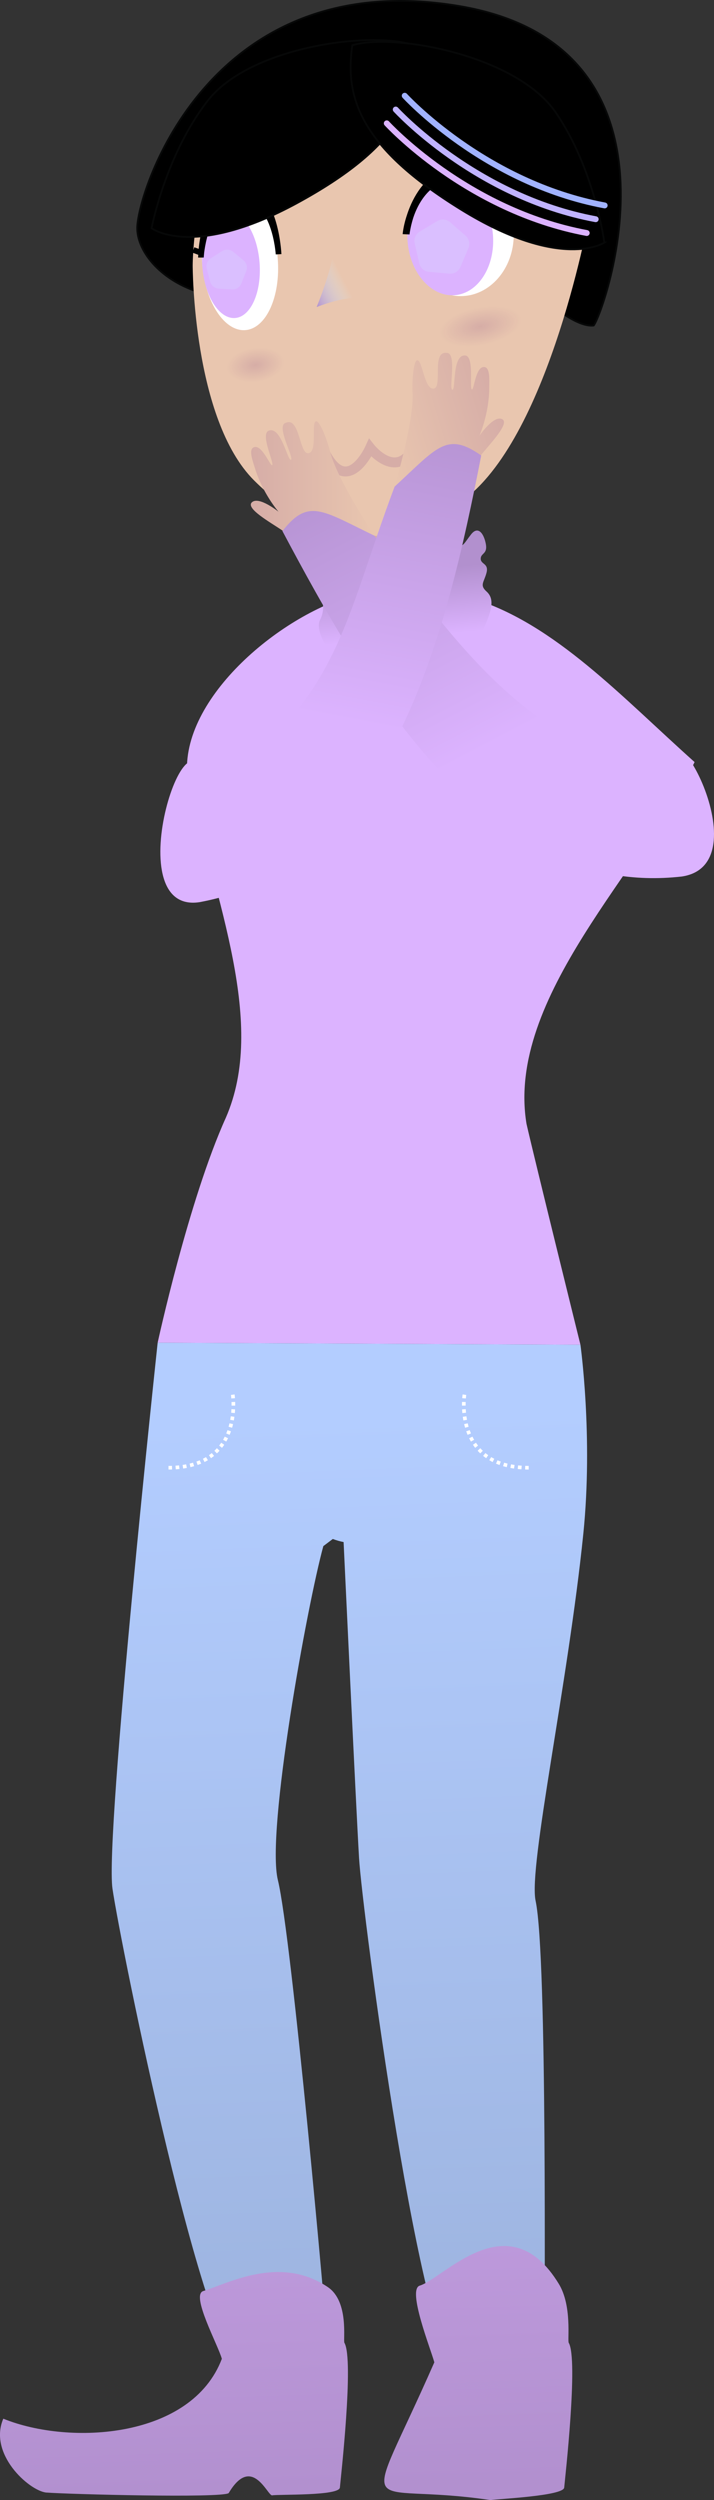 <?xml version="1.0" encoding="UTF-8" standalone="no"?>
<!-- Created with Inkscape (http://www.inkscape.org/) -->

<svg
   xmlns:dc="http://purl.org/dc/elements/1.1/"
   xmlns:cc="http://creativecommons.org/ns#"
   xmlns:rdf="http://www.w3.org/1999/02/22-rdf-syntax-ns#"
   xmlns:svg="http://www.w3.org/2000/svg"
   xmlns="http://www.w3.org/2000/svg"
   xmlns:xlink="http://www.w3.org/1999/xlink"
   xmlns:sodipodi="http://sodipodi.sourceforge.net/DTD/sodipodi-0.dtd"
   xmlns:inkscape="http://www.inkscape.org/namespaces/inkscape"
   width="566.024"
   height="1980.25"
   viewBox="0 0 149.76 523.941"
   version="1.1"
   id="svg8"
   inkscape:version="0.92+devel unknown"
   sodipodi:docname="adorina trick 0.svg"
   inkscape:export-filename="/home/mbrickn/Projects/Operation-Ohio/game/images/characters/adorina/adorina trick 0.png"
   inkscape:export-xdpi="96"
   inkscape:export-ydpi="96">
  <rect x="0" y="0" width="149.76" height="523.941" fill="#333333" stroke="none"/>
  <title
     id="title4301">Adorina</title>
  <defs
     id="defs2">
    <linearGradient
       inkscape:collect="always"
       id="linearGradient4409">
      <stop
         style="stop-color:#b290ce;stop-opacity:1"
         offset="0"
         id="stop4405" />
      <stop
         style="stop-color:#d5f6ff;stop-opacity:0;"
         offset="1"
         id="stop4407" />
    </linearGradient>
    <linearGradient
       inkscape:collect="always"
       id="linearGradient4393">
      <stop
         style="stop-color:#b3cdff;stop-opacity:1;"
         offset="0"
         id="stop4389" />
      <stop
         style="stop-color:#9eb5e1;stop-opacity:1"
         offset="1"
         id="stop4391" />
    </linearGradient>
    <linearGradient
       inkscape:collect="always"
       id="linearGradient4384">
      <stop
         style="stop-color:#dcb3ff;stop-opacity:1;"
         offset="0"
         id="stop4380" />
      <stop
         style="stop-color:#b290ce;stop-opacity:1"
         offset="1"
         id="stop4382" />
    </linearGradient>
    <linearGradient
       inkscape:collect="always"
       id="linearGradient4368">
      <stop
         style="stop-color:#b290cf;stop-opacity:1"
         offset="0"
         id="stop4364" />
      <stop
         style="stop-color:#dcb3ff;stop-opacity:1"
         offset="1"
         id="stop4366" />
    </linearGradient>
    <linearGradient
       inkscape:collect="always"
       id="linearGradient4330">
      <stop
         style="stop-color:#b290ce;stop-opacity:1;"
         offset="0"
         id="stop4326" />
      <stop
         style="stop-color:#dcb3ff;stop-opacity:1"
         offset="1"
         id="stop4328" />
    </linearGradient>
    <linearGradient
       inkscape:collect="always"
       id="linearGradient4322">
      <stop
         style="stop-color:#d6ada7;stop-opacity:1;"
         offset="0"
         id="stop4318" />
      <stop
         style="stop-color:#e9c6af;stop-opacity:1"
         offset="1"
         id="stop4320" />
    </linearGradient>
    <linearGradient
       inkscape:collect="always"
       id="linearGradient4314">
      <stop
         style="stop-color:#803e80;stop-opacity:1;"
         offset="0"
         id="stop4310" />
      <stop
         style="stop-color:#803e80;stop-opacity:0;"
         offset="1"
         id="stop4312" />
    </linearGradient>
    <linearGradient
       inkscape:collect="always"
       id="linearGradient4306">
      <stop
         style="stop-color:#803e80;stop-opacity:1;"
         offset="0"
         id="stop4302" />
      <stop
         style="stop-color:#803e80;stop-opacity:0;"
         offset="1"
         id="stop4304" />
    </linearGradient>
    <radialGradient
       inkscape:collect="always"
       xlink:href="#linearGradient4306"
       id="radialGradient4308"
       cx="379.964"
       cy="145.483"
       fx="379.964"
       fy="145.483"
       r="6.094"
       gradientTransform="matrix(1,0,0,0.587,0,60.133)"
       gradientUnits="userSpaceOnUse" />
    <radialGradient
       inkscape:collect="always"
       xlink:href="#linearGradient4314"
       id="radialGradient4316"
       cx="419.512"
       cy="166.653"
       fx="419.512"
       fy="166.653"
       r="8.776"
       gradientTransform="matrix(1,0,0,0.454,0,91.042)"
       gradientUnits="userSpaceOnUse" />
    <linearGradient
       inkscape:collect="always"
       xlink:href="#linearGradient4322"
       id="linearGradient4324"
       x1="424.358"
       y1="126.428"
       x2="425"
       y2="130.755"
       gradientUnits="userSpaceOnUse" />
    <linearGradient
       inkscape:collect="always"
       xlink:href="#linearGradient4330"
       id="linearGradient4332"
       x1="426.441"
       y1="123.049"
       x2="427.725"
       y2="136.961"
       gradientUnits="userSpaceOnUse" />
    <linearGradient
       inkscape:collect="always"
       xlink:href="#linearGradient4368"
       id="linearGradient4370"
       x1="416.925"
       y1="524.573"
       x2="410.161"
       y2="326.774"
       gradientUnits="userSpaceOnUse" />
    <linearGradient
       inkscape:collect="always"
       xlink:href="#linearGradient4384"
       id="linearGradient4386"
       x1="485.62"
       y1="216.318"
       x2="442.143"
       y2="272.824"
       gradientUnits="userSpaceOnUse"
       gradientTransform="rotate(114.739,481.21,174.966)" />
    <linearGradient
       inkscape:collect="always"
       xlink:href="#linearGradient4393"
       id="linearGradient4395"
       x1="1567.531"
       y1="1131.126"
       x2="1595.678"
       y2="1831.268"
       gradientUnits="userSpaceOnUse" />
    <linearGradient
       inkscape:collect="always"
       xlink:href="#linearGradient4409"
       id="linearGradient4411"
       x1="409.401"
       y1="78.869"
       x2="416.24"
       y2="75.334"
       gradientUnits="userSpaceOnUse" />
    <linearGradient
       inkscape:collect="always"
       xlink:href="#linearGradient4322"
       id="linearGradient4350"
       x1="395.595"
       y1="109.93"
       x2="421.509"
       y2="109.93"
       gradientUnits="userSpaceOnUse" />
    <linearGradient
       inkscape:collect="always"
       xlink:href="#linearGradient4384"
       id="linearGradient4356"
       gradientUnits="userSpaceOnUse"
       gradientTransform="matrix(0.664,0.747,0.747,-0.664,-64.56,-63.97)"
       x1="485.62"
       y1="216.318"
       x2="442.143"
       y2="272.824" />
    <linearGradient
       inkscape:collect="always"
       xlink:href="#linearGradient4322"
       id="linearGradient4358"
       gradientUnits="userSpaceOnUse"
       x1="395.595"
       y1="109.93"
       x2="421.509"
       y2="109.93"
       gradientTransform="matrix(-0.957,0.291,0.291,0.957,795.508,-127.765)" />
    <linearGradient
       inkscape:collect="always"
       xlink:href="#linearGradient4368"
       id="linearGradient4338"
       gradientUnits="userSpaceOnUse"
       x1="416.925"
       y1="524.573"
       x2="410.161"
       y2="326.774" />
    <linearGradient
       inkscape:collect="always"
       xlink:href="#linearGradient4368"
       id="linearGradient4340"
       gradientUnits="userSpaceOnUse"
       x1="416.925"
       y1="524.573"
       x2="410.161"
       y2="326.774" />
  </defs>
  <sodipodi:namedview
     id="base"
     pagecolor="#ffffff"
     bordercolor="#666666"
     borderopacity="1.0"
     inkscape:pageopacity="0.0"
     inkscape:pageshadow="2"
     inkscape:zoom="0.49497475"
     inkscape:cx="-881.58214"
     inkscape:cy="1246.1151"
     inkscape:document-units="mm"
     inkscape:current-layer="layer3"
     showgrid="false"
     inkscape:window-width="1920"
     inkscape:window-height="1016"
     inkscape:window-x="0"
     inkscape:window-y="0"
     inkscape:window-maximized="1"
     units="px"
     inkscape:pagecheckerboard="true"
     inkscape:document-rotation="0"
     fit-margin-top="0"
     fit-margin-left="0"
     fit-margin-right="0"
     fit-margin-bottom="0">
    <inkscape:grid
       type="xygrid"
       id="grid4485"
       originx="-342.988"
       originy="241.462" />
  </sodipodi:namedview>
  <g
     inkscape:label="Head"
     inkscape:groupmode="layer"
     id="layer1"
     transform="translate(-342.988,-14.521)">
    <path
       style="fill:#000000;fill-opacity:1;stroke:#070808;stroke-width:0.376px;stroke-linecap:butt;stroke-linejoin:miter;stroke-opacity:1"
       d="m 457.482,77.465 c 0,0 6.274,5.751 10.029,5.276 2.044,-2.376 22.312,-58.671 -28.504,-67.006 -50.816,-8.335 -66.41,36.566 -67.216,45.976 -0.807,9.41 17.476,24.467 45.438,8.066 38.986,6.991 40.254,7.688 40.254,7.688 z"
       id="path4522"
       inkscape:connector-curvature="0" />
    <path
       style="fill:url(#linearGradient4324);fill-opacity:1;stroke:none;stroke-width:1.287px;stroke-linecap:butt;stroke-linejoin:miter;stroke-opacity:1"
       d="m 413.691,121.62 c 0,0 5.688,14.789 4.713,21.94 22.59,-5.201 23.565,-2.275 23.565,-2.275 0,0 -7.801,-21.615 -8.613,-25.678 -0.813,-4.063 -19.665,6.013 -19.665,6.013 z"
       id="path4612"
       inkscape:connector-curvature="0" />
    <path
       style="fill:#e9c6af;stroke:none;stroke-width:1.287px;stroke-linecap:butt;stroke-linejoin:miter;stroke-opacity:1"
       d="m 383.401,70.146 c 0,0 0,32.177 12.871,45.048 12.871,12.871 25.237,11.587 25.237,11.587 0,0 8.788,1.687 20.717,-9.15 17.175,-15.601 24.835,-60.356 24.835,-60.356 0,0 0,-32.177 -51.483,-32.177 -32.177,4.3e-5 -32.177,45.048 -32.177,45.048 z"
       id="path4487"
       inkscape:connector-curvature="0"
       sodipodi:nodetypes="cccscsc" />
    <ellipse
       ry="12.871"
       rx="11.147"
       cy="63.71"
       cx="439.596"
       id="ellipse4497"
       style="fill:#ffffff;fill-opacity:1;stroke:none;stroke-width:5.227;stroke-linecap:round;stroke-linejoin:round;stroke-miterlimit:4;stroke-dasharray:none;stroke-opacity:1;paint-order:stroke fill markers" />
    <path
       sodipodi:nodetypes="ccc"
       style="fill:url(#linearGradient4411);fill-opacity:1;stroke:none;stroke-width:0.856;stroke-linecap:butt;stroke-linejoin:miter;stroke-miterlimit:4;stroke-dasharray:none;stroke-opacity:1"
       d="m 413.26,65.363 c 0,0 -0.26,4.635 -3.858,13.506 9.547,-3.685 12.804,-1.005 12.804,-1.005"
       id="path4489"
       inkscape:connector-curvature="0" />
    <ellipse
       ry="14.392"
       rx="7.935"
       cy="99.927"
       cx="386.697"
       id="ellipse4499"
       style="fill:#ffffff;fill-opacity:1;stroke:none;stroke-width:5.712;stroke-linecap:round;stroke-linejoin:round;stroke-miterlimit:4;stroke-dasharray:none;stroke-opacity:1;paint-order:stroke fill markers"
       transform="rotate(-4.489)" />
    <ellipse
       style="fill:#dcb3ff;fill-opacity:1;stroke:none;stroke-width:4.389;stroke-linecap:round;stroke-linejoin:round;stroke-miterlimit:4;stroke-dasharray:none;stroke-opacity:1;paint-order:stroke fill markers"
       id="path4491"
       cx="384.752"
       cy="100.412"
       rx="6.015"
       ry="11.212"
       transform="rotate(-4.489)" />
    <ellipse
       style="fill:#dcb3ff;fill-opacity:1;stroke:none;stroke-width:4.524;stroke-linecap:round;stroke-linejoin:round;stroke-miterlimit:4;stroke-dasharray:none;stroke-opacity:1;paint-order:stroke fill markers"
       id="path4493"
       cx="431.046"
       cy="98.489"
       rx="8.977"
       ry="11.969"
       transform="rotate(-4.489)" />
    <path
       sodipodi:nodetypes="ccccc"
       style="fill:#000000;fill-opacity:1;stroke:#000000;stroke-width:1.439px;stroke-linecap:butt;stroke-linejoin:miter;stroke-opacity:1"
       d="m 428.165,63.594 c 0,0 1.045,-12.134 11.645,-12.58 10.599,-0.445 11.472,12.57 11.472,12.57 0,0 0.257,-15.038 -10.755,-14.109 -11.012,0.929 -12.362,14.118 -12.362,14.118 z"
       id="path4505"
       inkscape:connector-curvature="0" />
    <path
       style="fill:#d5f6ff;fill-opacity:1;stroke:#d5f6ff;stroke-width:1.439px;stroke-linecap:butt;stroke-linejoin:miter;stroke-opacity:1"
       d="m 451.662,62.681 1.849,0.434"
       id="path4507"
       inkscape:connector-curvature="0"
       sodipodi:nodetypes="cc" />
    <path
       inkscape:connector-curvature="0"
       id="path4509"
       d="m 385.163,67.903 c 0,0 0.94,-11.874 8.232,-12.06 7.292,-0.186 8.026,11.96 8.026,11.96 0,0 -0.658,-14.337 -8.222,-13.679 -7.564,0.658 -8.036,13.779 -8.036,13.779 z"
       style="fill:#d5f6ff;fill-opacity:1;stroke:#000000;stroke-width:1.193px;stroke-linecap:butt;stroke-linejoin:miter;stroke-opacity:1"
       sodipodi:nodetypes="ccccc" />
    <path
       sodipodi:nodetypes="cc"
       inkscape:connector-curvature="0"
       id="path4511"
       d="m 383.547,66.902 1.285,0.478"
       style="fill:#d5f6ff;fill-opacity:1;stroke:#000000;stroke-width:1.193px;stroke-linecap:butt;stroke-linejoin:miter;stroke-opacity:1" />
    <path
       style="fill:none;fill-opacity:1;stroke:#d6ada7;stroke-width:2.084;stroke-linecap:round;stroke-linejoin:miter;stroke-miterlimit:4;stroke-dasharray:none;stroke-opacity:1;paint-order:stroke fill markers"
       d="m 430.329,107.241 c -3.744,8.709 -9.696,1.126 -9.696,1.126 0,0 -4.615,10.32 -9.403,1.193"
       id="path4520"
       inkscape:connector-curvature="0"
       sodipodi:nodetypes="ccc" />
    <path
       style="fill:#000000;fill-opacity:1;stroke:#070808;stroke-width:0.376px;stroke-linecap:butt;stroke-linejoin:miter;stroke-opacity:1"
       d="m 374.777,62.352 c 0,0 8.701,6.577 30.454,-5.234 21.754,-11.811 25.664,-21.978 24.654,-33.086 -8.815,-3.133 -34.492,0.22 -43.346,11.616 -8.855,11.396 -11.762,26.704 -11.762,26.704 z"
       id="path4580"
       inkscape:connector-curvature="0" />
    <path
       inkscape:connector-curvature="0"
       id="path4582"
       d="m 469.755,65.358 c 0,0 -9.057,6.077 -30.112,-6.939 -21.055,-13.016 -24.387,-23.387 -22.754,-34.421 8.977,-2.632 34.425,2.16 42.624,14.036 8.199,11.876 10.241,27.324 10.241,27.324 z"
       style="fill:#000000;fill-opacity:1;stroke:#070808;stroke-width:0.376px;stroke-linecap:butt;stroke-linejoin:miter;stroke-opacity:1" />
  </g>
  <g
     inkscape:groupmode="layer"
     id="layer3"
     inkscape:label="Body"
     transform="translate(-342.988,-3.271)">
    <path
       style="fill:#dcb3ff;fill-opacity:1;stroke:none;stroke-width:4.865px;stroke-linecap:butt;stroke-linejoin:miter;stroke-opacity:1"
       d="m 1577.967,481.975 c -60.033,14.716 -141.39,82.473 -135.381,144.303 23.417,101.104 62.707,195.771 30.506,269.906 -29.483,65.11 -54.008,178.008 -54.008,178.008 l 334.627,1.609 c 0,0 -36.543,-147.653 -42.685,-174.68 -16.441,-99.988 92.47,-201.76 133.033,-286.104 -57.542,-51.388 -110.473,-109.191 -175.357,-129.287 -63.542,30.521 -105.821,49.033 -90.734,-3.756 z"
       transform="scale(0.265)"
       id="path4617"
       inkscape:connector-curvature="0"
       sodipodi:nodetypes="ccccccccc" />
    <path
       style="fill:#d6ada7;fill-opacity:1;stroke:none;stroke-width:1.287px;stroke-linecap:butt;stroke-linejoin:miter;stroke-opacity:1"
       d="m 418.03,124.254 c 0.969,3.82 -0.833,4.382 -1.066,6.092 1.093,5.497 1.137,5.463 3.818,7.187 2.928,1.883 10.697,-0.705 12.507,-0.9 7.626,-0.825 7.972,-8.521 7.972,-8.521 0,0 -0.946,-2.62 -2.213,-6.208 -9.603,-5.953 -16.459,2.972 -21.017,2.351 z"
       id="path4612-3"
       inkscape:connector-curvature="0"
       sodipodi:nodetypes="ccsscccc" />
    <path
       style="fill:url(#linearGradient4332);fill-opacity:1;stroke:none;stroke-width:0.376px;stroke-linecap:butt;stroke-linejoin:miter;stroke-opacity:1"
       d="m 410.614,119.157 c 0.941,1.882 1.21,2.823 0,5.243 -1.21,2.42 -1.882,1.882 -0.807,3.226 1.075,1.344 1.344,3.63 0.269,5.646 -1.075,2.017 1.882,9.948 10.62,10.486 8.738,0.538 20.568,-2.42 23.257,-7.797 2.689,-5.377 2.554,-7.394 1.075,-8.738 -1.479,-1.344 -0.538,-1.882 0,-3.899 0.538,-2.016 -1.21,-1.748 -1.21,-2.958 0,-1.21 1.479,-0.941 1.075,-3.092 -0.403,-2.151 -1.613,-3.899 -3.092,-2.017 -1.479,1.882 -1.613,2.689 -3.092,2.42 -1.479,-0.269 -3.63,-1.075 -4.571,0.403 -0.941,1.479 -3.899,1.613 -4.436,1.075 -0.538,-0.538 -3.361,-1.21 -5.108,0.269 -1.748,1.479 -2.285,2.285 -4.436,1.21 -2.151,-1.075 -2.017,-2.554 -4.571,-1.344 -2.554,1.21 -4.974,-0.134 -4.974,-0.134 z"
       id="path4523"
       inkscape:connector-curvature="0" />
    <path
       style="fill:none;stroke:#dcb3ff;stroke-width:1.231;stroke-linecap:round;stroke-linejoin:miter;stroke-miterlimit:4;stroke-dasharray:none;stroke-opacity:1"
       d="m 424.111,29.116 c 0,0 16.67,18.283 41.943,22.988"
       id="path4540"
       inkscape:connector-curvature="0" />
    <path
       inkscape:connector-curvature="0"
       id="path4542"
       d="m 425.993,26.226 c 0,0 16.67,18.283 41.943,22.988"
       style="fill:none;fill-opacity:1;stroke:#c0b3ff;stroke-width:1.231;stroke-linecap:round;stroke-linejoin:miter;stroke-miterlimit:4;stroke-dasharray:none;stroke-opacity:1" />
    <path
       style="fill:none;fill-opacity:1;stroke:#a1b3ff;stroke-width:1.231;stroke-linecap:round;stroke-linejoin:miter;stroke-miterlimit:4;stroke-dasharray:none;stroke-opacity:1"
       d="m 427.875,23.336 c 0,0 16.67,18.283 41.943,22.988"
       id="path4544"
       inkscape:connector-curvature="0" />
    <path
       style="fill:url(#linearGradient4395);fill-opacity:1;stroke:none;stroke-width:1.531px;stroke-linecap:butt;stroke-linejoin:miter;stroke-opacity:1"
       d="m 1419.084,1074.191 c 0,0 -41.931,390.151 -35.75,431.875 6.842,46.186 72.847,372.29 104.398,381.045 31.551,8.755 67.446,8.613 66.127,-15.34 -1.319,-23.953 -28.668,-327.872 -39.615,-372.568 -9.421,-38.465 23.152,-217.42 35.971,-264.152 2.484,-1.862 4.987,-3.761 7.484,-5.646 2.798,1.052 5.647,1.879 8.557,2.439 0,0 9.771,208.305 12.225,249.887 2.473,41.903 49.618,401.093 80.738,408.443 31.12,7.351 66.85,5.546 66.305,-18.496 -0.545,-24.042 2.165,-311.67 -7.299,-356.141 -5.738,-26.963 25.637,-171.554 37.758,-290.143 7.871,-77.002 -2.272,-149.594 -2.272,-149.594 z"
       transform="scale(0.265)"
       id="path4300"
       inkscape:connector-curvature="0" />
    <g
       id="g4346"
       style="fill:url(#linearGradient4370);fill-opacity:1;stroke:none">
      <path
         sodipodi:nodetypes="cccccsscccc"
         inkscape:connector-curvature="0"
         id="path4302"
         d="m 352.6,525.627 c 4.991,0.371 36.726,1.195 38.349,0.128 4.879,-8.229 8.161,0.595 9.12,0.466 1.396,-0.252 14.055,0.14 14.21,-1.636 0.155,-1.776 2.998,-26.869 0.948,-30.334 -0.305,-0.516 1.001,-8.64 -3.467,-11.669 -10.06,-6.82 -21.061,-0.719 -26.14,0.824 -2.658,0.808 3.091,11.274 3.901,14.199 -6.325,16.655 -31.775,18.257 -45.84,12.548 -3.161,7.367 5.284,14.974 8.918,15.473 z"
         style="fill:url(#linearGradient4338);fill-opacity:1;stroke:none;stroke-width:0.291px;stroke-linecap:butt;stroke-linejoin:miter;stroke-opacity:1" />
      <path
         style="fill:url(#linearGradient4340);fill-opacity:1;stroke:none;stroke-width:0.291px;stroke-linecap:butt;stroke-linejoin:miter;stroke-opacity:1"
         d="m 445.888,527.212 c 1.396,-0.252 15.287,-0.851 15.442,-2.627 0.155,-1.776 2.998,-26.869 0.948,-30.334 -0.305,-0.516 0.737,-7.726 -2.071,-12.336 -10.539,-17.305 -24.102,-1.191 -29.181,0.353 -2.658,0.808 2.253,13.144 3.064,16.07 -15.337,34.874 -15.83,24.744 11.797,28.875 z"
         id="path4306"
         inkscape:connector-curvature="0"
         sodipodi:nodetypes="cccsscc" />
    </g>
    <path
       style="fill:none;stroke:#ffffff;stroke-width:0.765;stroke-linecap:butt;stroke-linejoin:miter;stroke-miterlimit:4;stroke-dasharray:0.765, 0.765;stroke-dashoffset:0;stroke-opacity:1"
       d="m 440.401,295.557 c 0,0 -2.414,15.302 13.475,15.305"
       id="path4309"
       inkscape:connector-curvature="0" />
    <path
       inkscape:connector-curvature="0"
       id="path4313"
       d="m 391.81,295.557 c 0,0 2.414,15.302 -13.475,15.305"
       style="fill:none;stroke:#ffffff;stroke-width:0.765;stroke-linecap:butt;stroke-linejoin:miter;stroke-miterlimit:4;stroke-dasharray:0.765, 0.765;stroke-dashoffset:0;stroke-opacity:1" />
    <path
       sodipodi:nodetypes="ccsccsssscccscc"
       inkscape:connector-curvature="0"
       id="path4313-3"
       d="m 421.509,115.53 c 0,0 -8.066,-12.148 -9.352,-17.874 -0.31,-1.38 -2.018,-6.322 -2.901,-6.089 -1.017,0.268 0.302,6.035 -1.397,6.637 -2.087,0.822 -1.898,-7.666 -4.91,-6.331 -2.191,0.538 1.736,7.297 1.083,7.732 -0.697,0.464 -2.044,-7.075 -4.668,-6.08 -1.84,0.697 1.153,6.744 0.726,7.22 -0.364,0.405 -2.158,-4.482 -3.882,-3.732 -1.103,0.479 -0.26,2.709 0.261,4.399 1.661,5.38 4.945,9.109 4.945,9.109 0,0 -4.061,-3.289 -5.56,-2.011 -1.499,1.278 3.898,4.253 6.296,5.894 2.398,1.641 11.24,13.896 11.24,13.896 z"
       style="fill:url(#linearGradient4350);fill-opacity:1;stroke:none;stroke-width:0.265px;stroke-linecap:butt;stroke-linejoin:miter;stroke-opacity:1" />
    <path
       style="fill:url(#linearGradient4386);fill-opacity:1;stroke:none;stroke-width:1.052px;stroke-linecap:butt;stroke-linejoin:miter;stroke-opacity:1"
       d="m 484.618,167.762 c -32.685,-10.404 -44.127,-27.474 -63.109,-52.232 -10.932,-5.265 -13.835,-7.942 -19.281,-0.959 17.589,33.079 42.779,77.024 83.77,72.391 17.894,-2.67 -5.974,-42.988 -1.38,-19.2 z"
       id="path4640"
       inkscape:connector-curvature="0"
       sodipodi:nodetypes="ccccc" />
    <path
       style="fill:url(#linearGradient4358);fill-opacity:1;stroke:none;stroke-width:0.265px;stroke-linecap:butt;stroke-linejoin:miter;stroke-opacity:1"
       d="m 425.754,105.255 c 0,0 4.189,-13.968 3.755,-19.82 -0.105,-1.411 0.094,-6.636 1.007,-6.669 1.051,-0.039 1.464,5.863 3.265,5.945 2.236,0.18 -0.412,-7.887 2.858,-7.484 2.253,-0.122 0.459,7.487 1.21,7.713 0.801,0.242 -0.1,-7.364 2.7,-7.174 1.963,0.132 0.856,6.788 1.403,7.119 0.466,0.282 0.763,-4.915 2.63,-4.699 1.195,0.138 1.036,2.517 1.028,4.286 -0.026,5.63 -2.085,10.153 -2.085,10.153 0,0 2.93,-4.327 4.736,-3.54 1.806,0.787 -2.494,5.202 -4.312,7.469 -1.818,2.267 -6.717,16.563 -6.717,16.563 z"
       id="path4352"
       inkscape:connector-curvature="0"
       sodipodi:nodetypes="ccsccsssscccscc" />
    <path
       sodipodi:nodetypes="ccccc"
       inkscape:connector-curvature="0"
       id="path4354"
       d="m 386.098,169.375 c 28.252,-19.453 28.686,-34.914 39.656,-64.12 8.93,-8.214 10.931,-11.62 18.171,-6.52 -7.219,36.763 -18.553,86.131 -59.122,93.609 -17.897,2.645 -1.22,-47.064 1.296,-22.969 z"
       style="fill:url(#linearGradient4356);fill-opacity:1;stroke:none;stroke-width:1.052px;stroke-linecap:butt;stroke-linejoin:miter;stroke-opacity:1" />
  </g>
  <g
     inkscape:groupmode="layer"
     id="layer2"
     inkscape:label="Decor"
     style="display:inline;opacity:0.186"
     transform="translate(-342.988,-14.521)">
    <ellipse
       style="fill:url(#radialGradient4316);fill-opacity:1;stroke:none;stroke-width:0.856;stroke-linecap:round;stroke-linejoin:round;stroke-miterlimit:4;stroke-dasharray:none;stroke-opacity:0.522;paint-order:stroke fill markers"
       id="path4577"
       cx="419.512"
       cy="166.653"
       rx="8.776"
       ry="3.982"
       transform="rotate(-11.086)" />
    <ellipse
       style="fill:url(#radialGradient4308);fill-opacity:1;stroke:none;stroke-width:0.856;stroke-linecap:round;stroke-linejoin:round;stroke-miterlimit:4;stroke-dasharray:none;stroke-opacity:0.522;paint-order:stroke fill markers"
       id="path4579"
       cx="379.964"
       cy="145.483"
       rx="6.094"
       ry="3.575"
       transform="rotate(-8.032)" />
    <path
       sodipodi:type="star"
       style="fill:#d5f6ff;fill-opacity:1;stroke:#d5f6ff;stroke-width:3.979;stroke-linecap:round;stroke-linejoin:round;stroke-miterlimit:4;stroke-dasharray:none;stroke-dashoffset:0;stroke-opacity:1;paint-order:stroke fill markers"
       id="path4559"
       sodipodi:sides="5"
       sodipodi:cx="390.49033"
       sodipodi:cy="71.194855"
       sodipodi:r1="2.3659186"
       sodipodi:r2="1.9140686"
       sodipodi:arg1="1.0040671"
       sodipodi:arg2="1.6323856"
       inkscape:flatsided="true"
       inkscape:rounded="0"
       inkscape:randomized="0"
       d="m 391.761,73.191 -2.776,-0.171 -0.695,-2.693 2.346,-1.493 2.145,1.77 z"
       inkscape:transform-center-x="-0.044993039"
       inkscape:transform-center-y="-0.18270357" />
    <path
       sodipodi:type="star"
       style="fill:#d5f6ff;fill-opacity:1;stroke:#d5f6ff;stroke-width:4.579;stroke-linecap:round;stroke-linejoin:round;stroke-miterlimit:4;stroke-dasharray:none;stroke-dashoffset:0;stroke-opacity:1;paint-order:stroke fill markers"
       id="path4561"
       sodipodi:sides="5"
       sodipodi:cx="435.56528"
       sodipodi:cy="66.453873"
       sodipodi:r1="3.6532724"
       sodipodi:r2="2.9555597"
       sodipodi:arg1="1.0303768"
       sodipodi:arg2="1.6586954"
       inkscape:flatsided="true"
       inkscape:rounded="0"
       inkscape:randomized="0"
       d="m 437.445,69.587 -4.278,-0.377 -0.963,-4.185 3.683,-2.21 3.239,2.82 z"
       inkscape:transform-center-x="-0.099080276"
       inkscape:transform-center-y="-0.25326278" />
  </g>
</svg>
